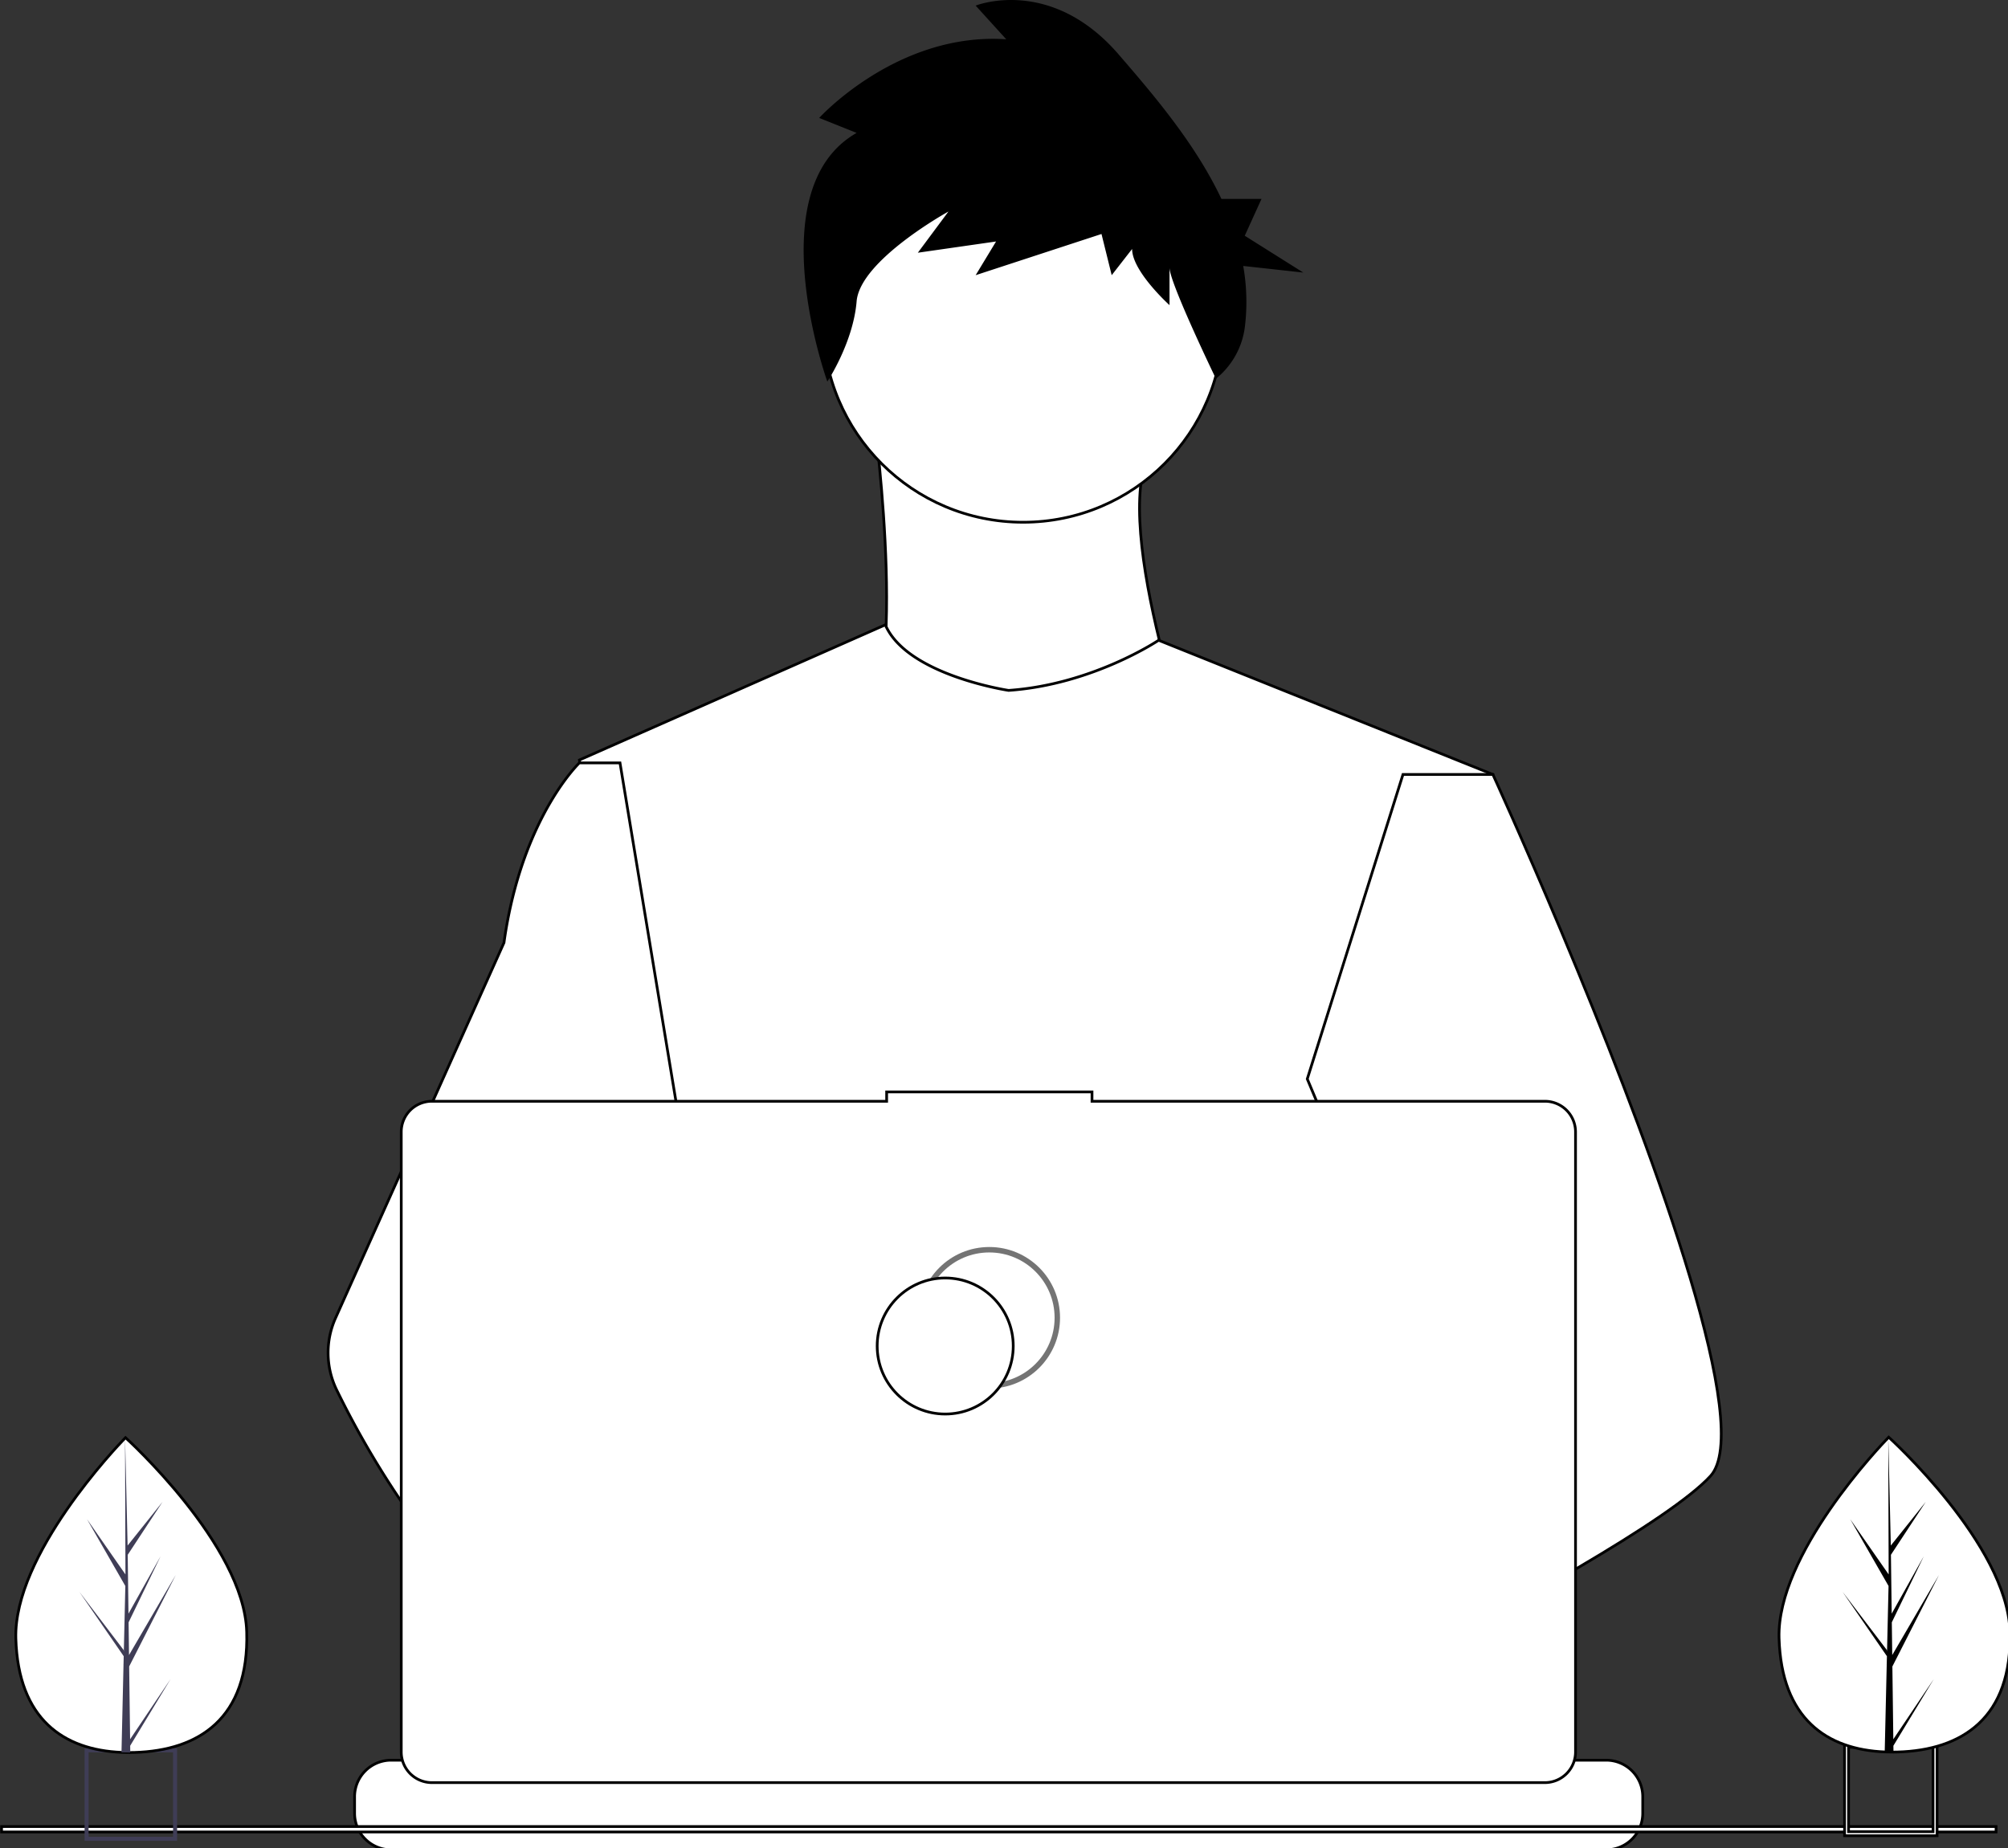 <?xml version="1.0" encoding="UTF-8"?>
<svg width="195.56mm" height="180.02mm" version="1.1" viewBox="0 0 195.56 180.02" xmlns="http://www.w3.org/2000/svg" xmlns:cc="http://creativecommons.org/ns#" xmlns:dc="http://purl.org/dc/elements/1.1/" xmlns:rdf="http://www.w3.org/1999/02/22-rdf-syntax-ns#">
 <rect x="0" y="0" width="195.56" height="180.02" fill="#333333" stroke="none"/>
 <g transform="translate(234.12 -42.701)">
  <path transform="matrix(.265 0 0 .265 -303.1 14.817)" d="m581.72 260.56s13.855 104.44-7.46 116.17 126.82 12.789 126.82 12.789-33.038-90.588-18.118-118.3z" fill="#fff" stroke="#000" stroke-width="1.002"/>
  <g transform="matrix(.265 0 0 .265 -250 42.701)">
   <circle cx="435.92" cy="118.41" r="73.536" fill="#fff" stroke="#000"/>
   <path transform="translate(-200.69 -105.39)" d="m809.26 390.04-12.32 56.1-26.05 118.69-0.78 6.5-8.99 75.25-5.98 49.99-4.01 33.58c-24.38 12.53-42.05 21.18-42.05 21.18s-1.52-7.62-3.97-17.37c-17.11 5.13-48.77 13.64-75.6 15.34 9.77 10.89 14.26 21.12 8.17 28.67-18.38 22.76-94.26-24.92-120.8-42.7a71.841 71.841 0 0 0-0.7 12.86l-20.31-15.62 2.01-35.94 3.39-60.81 4.26-76.26a80.064 80.064 0 0 1-3.37-10.03c-6.22-22.12-13.77-66.29-19.56-103.33-4.66-29.81-8.16-55-8.9-60.36-0.1-0.7-0.15-1.06-0.15-1.06l112.43-49.68c7.99 18.53 45.3 24.1 45.3 24.1 30.91-2.13 55.14-18.43 55.14-18.43z" fill="#fff" stroke="#000"/>
   <path transform="translate(-200.69 -105.39)" d="m717.61 730.02s-4.76 1.63-12.5 3.94c-17.11 5.13-48.77 13.64-75.6 15.34-23.1 1.48-42.62-2.08-46.19-17.15-1.53-6.48 0.64-11.81 5.37-16.19 14.12-13.09 51-17.78 80.25-19.39 8.26-0.45 15.9-0.66 22.26-0.74 10.8-0.14 17.88 0.08 17.88 0.08l0.17 0.66z" fill="#a0616a"/>
   <path transform="translate(-200.69 -105.39)" d="m575.43 154.24-13.749-5.505s28.749-31.651 68.747-28.898l-11.25-12.385s27.499-11.009 52.498 17.89c13.141 15.191 28.346 33.048 37.825 53.163h14.725l-6.146 13.532 21.509 13.532-22.077-2.431a75.617 75.617 0 0 1 0.599 22.445 29.041 29.041 0 0 1-10.634 18.998s-17.052-35.296-17.052-40.8v13.761s-13.749-12.385-13.749-20.642l-7.5 9.633-3.75-15.137-46.248 15.137 7.5-12.385-28.749 4.128 11.25-15.137s-32.499 17.89-33.749 33.027c-1.25 15.137-10.762 29.481-10.762 29.481s-25.486-70.764 10.762-91.406z"/>
   <path transform="translate(-200.69 -105.39)" d="m889.19 647.95c-7.49 8.12-26.05 20.35-48.55 33.59-8.37 4.92-17.28 9.99-26.37 15.03-21.69 12.03-44.4 23.95-63.14 33.58-24.38 12.53-42.05 21.18-42.05 21.18s-1.52-7.62-3.97-17.37c-3.28-13.05-8.22-29.92-13.37-37.39-0.18-0.26-0.36-0.5-0.54-0.74-1.5-1.97-3.01-3.12-4.5-3.12l74.42-46.13 32.16-19.94-23.17-55.31-29.06-69.38 17.54-55.81 17.63-56.1h33.04s10.94 23.88 24.93 57.18c2.09 4.98 4.25 10.17 6.45 15.53 28.78 70 64.66 167.75 48.55 185.2z" fill="#fff" stroke="#000"/>
   <path transform="translate(-200.69 -105.39)" d="m637.68 777.97c-18.38 22.76-94.26-24.92-120.8-42.7-5.78-3.87-9.22-6.32-9.22-6.32l24.28-32.38 7.69-10.25s6.88 3.65 17.05 9.59c0.37 0.22 0.74 0.44 1.12 0.66 8.77 5.15 19.78 11.88 30.89 19.39 15.33 10.37 30.83 22.2 40.82 33.34 9.77 10.89 14.26 21.12 8.17 28.67z" fill="#a0616a"/>
   <g fill="#fff" stroke="#000">
    <g>
     <path transform="translate(-200.69 -105.39)" d="m556.68 695.91a47.782 47.782 0 0 0-8.1 0.66c-22.99 3.95-29.77 24.76-31.7 38.7a71.841 71.841 0 0 0-0.7 12.86l-20.31-15.62-7.4-5.69c-17.81-6.21-33.68-17.24-47.44-30.25a238.48 238.48 0 0 1-31.95-37.89 334.15 334.15 0 0 1-24.72-42.4 31.184 31.184 0 0 1-0.43-26.45l25.15-56.05 36.76-81.92q0.405-2.925 0.89-5.72c7.29-41.8 26.82-60.36 26.82-60.36h14.92l9.98 60.36 12.4 74.99-8.69 28.34-20.08 65.45 19.19 20.84z"/>
     <path transform="translate(-200.69 -105.39)" d="m864.34 765.77v6.07a13.34 13.34 0 0 1-0.91 4.87 13.688 13.688 0 0 1-0.97 2 13.437 13.437 0 0 1-11.55 6.56h-446.55a13.437 13.437 0 0 1-11.55-6.56 13.682 13.682 0 0 1-0.97-2 13.34 13.34 0 0 1-0.91-4.87v-6.07a13.426 13.426 0 0 1 13.43-13.43h25.74v-2.83a0.559 0.559 0 0 1 0.56-0.56h13.43a0.559 0.559 0 0 1 0.56 0.56v2.83h8.39v-2.83a0.559 0.559 0 0 1 0.56-0.56h13.43a0.559 0.559 0 0 1 0.56 0.56v2.83h8.4v-2.83a0.559 0.559 0 0 1 0.56-0.56h13.43a0.559 0.559 0 0 1 0.56 0.56v2.83h8.39v-2.83a0.559 0.559 0 0 1 0.56-0.56h13.43a0.559 0.559 0 0 1 0.56 0.56v2.83h8.39v-2.83a0.559 0.559 0 0 1 0.56-0.56h13.43a0.559 0.559 0 0 1 0.56 0.56v2.83h8.4v-2.83a0.559 0.559 0 0 1 0.56-0.56h13.43a0.559 0.559 0 0 1 0.56 0.56v2.83h8.39v-2.83a0.559 0.559 0 0 1 0.56-0.56h105.2a0.559 0.559 0 0 1 0.56 0.56v2.83h8.4v-2.83a0.559 0.559 0 0 1 0.56-0.56h13.43a0.566 0.566 0 0 1 0.56 0.56v2.83h8.39v-2.83a0.559 0.559 0 0 1 0.56-0.56h13.43a0.559 0.559 0 0 1 0.56 0.56v2.83h8.39v-2.83a0.559 0.559 0 0 1 0.56-0.56h13.43a0.559 0.559 0 0 1 0.56 0.56v2.83h8.4v-2.83a0.559 0.559 0 0 1 0.56-0.56h13.43a0.557 0.557 0 0 1 0.55 0.56v2.83h8.4v-2.83a0.559 0.559 0 0 1 0.56-0.56h13.43a0.559 0.559 0 0 1 0.56 0.56v2.83h8.39v-2.83a0.559 0.559 0 0 1 0.56-0.56h13.43a0.559 0.559 0 0 1 0.56 0.56v2.83h39.17a13.426 13.426 0 0 1 13.43 13.43z"/>
     <rect x="60.5" y="671.33" width="733" height="2"/>
     <path transform="translate(-200.69 -105.39)" d="m828.38 510.15h-166.44v-3.43h-75.472v3.43h-167.13a11.259 11.259 0 0 0-11.259 11.259v227.91a11.259 11.259 0 0 0 11.259 11.259h409.04a11.259 11.259 0 0 0 11.259-11.259v-227.91a11.259 11.259 0 0 0-11.259-11.259z"/>
    </g>
    <circle cx="423.5" cy="484.33" r="25" stroke-miterlimit="10" stroke-opacity=".544" stroke-width="2"/>
    <circle cx="407.3" cy="494.72" r="25"/>
   </g>
   <path d="m91.013 642.59v34h34v-34zm32.52 32.52h-31.05v-31.04h31.05z" fill="#3f3d56"/>
   <path d="m737.82 640.71v34h34v-34zm32.52 32.52h-31.05v-31.04h31.05z" fill="#fff" stroke="#000"/>
   <path transform="translate(-200.69 -105.39)" d="m351.28 705.14c0.933 31.95-17.735 43.659-41.163 44.343q-0.816 0.024-1.625 0.029-1.63 0.012-3.228-0.054c-21.188-0.88-37.96-12.127-38.828-41.84-0.898-30.75 37.269-70.703 40.132-73.658l5e-3 -3e-3c0.109-0.113 0.164-0.169 0.164-0.169s43.609 39.405 44.542 71.352z" fill="#fff" stroke="#000"/>
   <path transform="translate(-200.69 -105.39)" d="m308.43 744.64 14.882-22.132-14.852 24.512 0.031 2.49q-1.63 0.012-3.228-0.054l0.738-32.012-0.02-0.247 0.027-0.048 0.071-3.025-16.298-23.663 16.279 21.399 0.058 0.639 0.558-24.186-14.077-24.533 14.117 20.284-0.147-50.108 3.2e-4 -0.167 5e-3 0.164 0.934 39.491 12.83-16.041-12.788 19.444 0.28 21.634 11.806-21.114-11.762 24.295 0.156 12.03 17.169-29.411-17.117 33.608z" fill="#3f3d56"/>
   <path d="m798.59 599.59c0.933 31.95-17.735 43.659-41.163 44.343q-0.816 0.024-1.625 0.029-1.63 0.012-3.228-0.054c-21.188-0.88-37.96-12.127-38.828-41.84-0.898-30.75 37.269-70.703 40.132-73.658l5e-3 -3e-3c0.109-0.113 0.164-0.169 0.164-0.169s43.609 39.405 44.542 71.352z" fill="#fff" stroke="#000"/>
   <path transform="translate(-200.69 -105.39)" d="m956.43 744.64 14.882-22.132-14.852 24.512 0.031 2.49q-1.63 0.012-3.228-0.054l0.738-32.012-0.02-0.247 0.027-0.048 0.071-3.025-16.298-23.663 16.279 21.399 0.058 0.639 0.558-24.186-14.077-24.533 14.117 20.284-0.147-50.108 3.2e-4 -0.167 5e-3 0.164 0.934 39.491 12.83-16.041-12.788 19.444 0.28 21.634 11.806-21.114-11.762 24.295 0.156 12.03 17.169-29.411-17.117 33.608z"/>
  </g>
 </g>
</svg>
